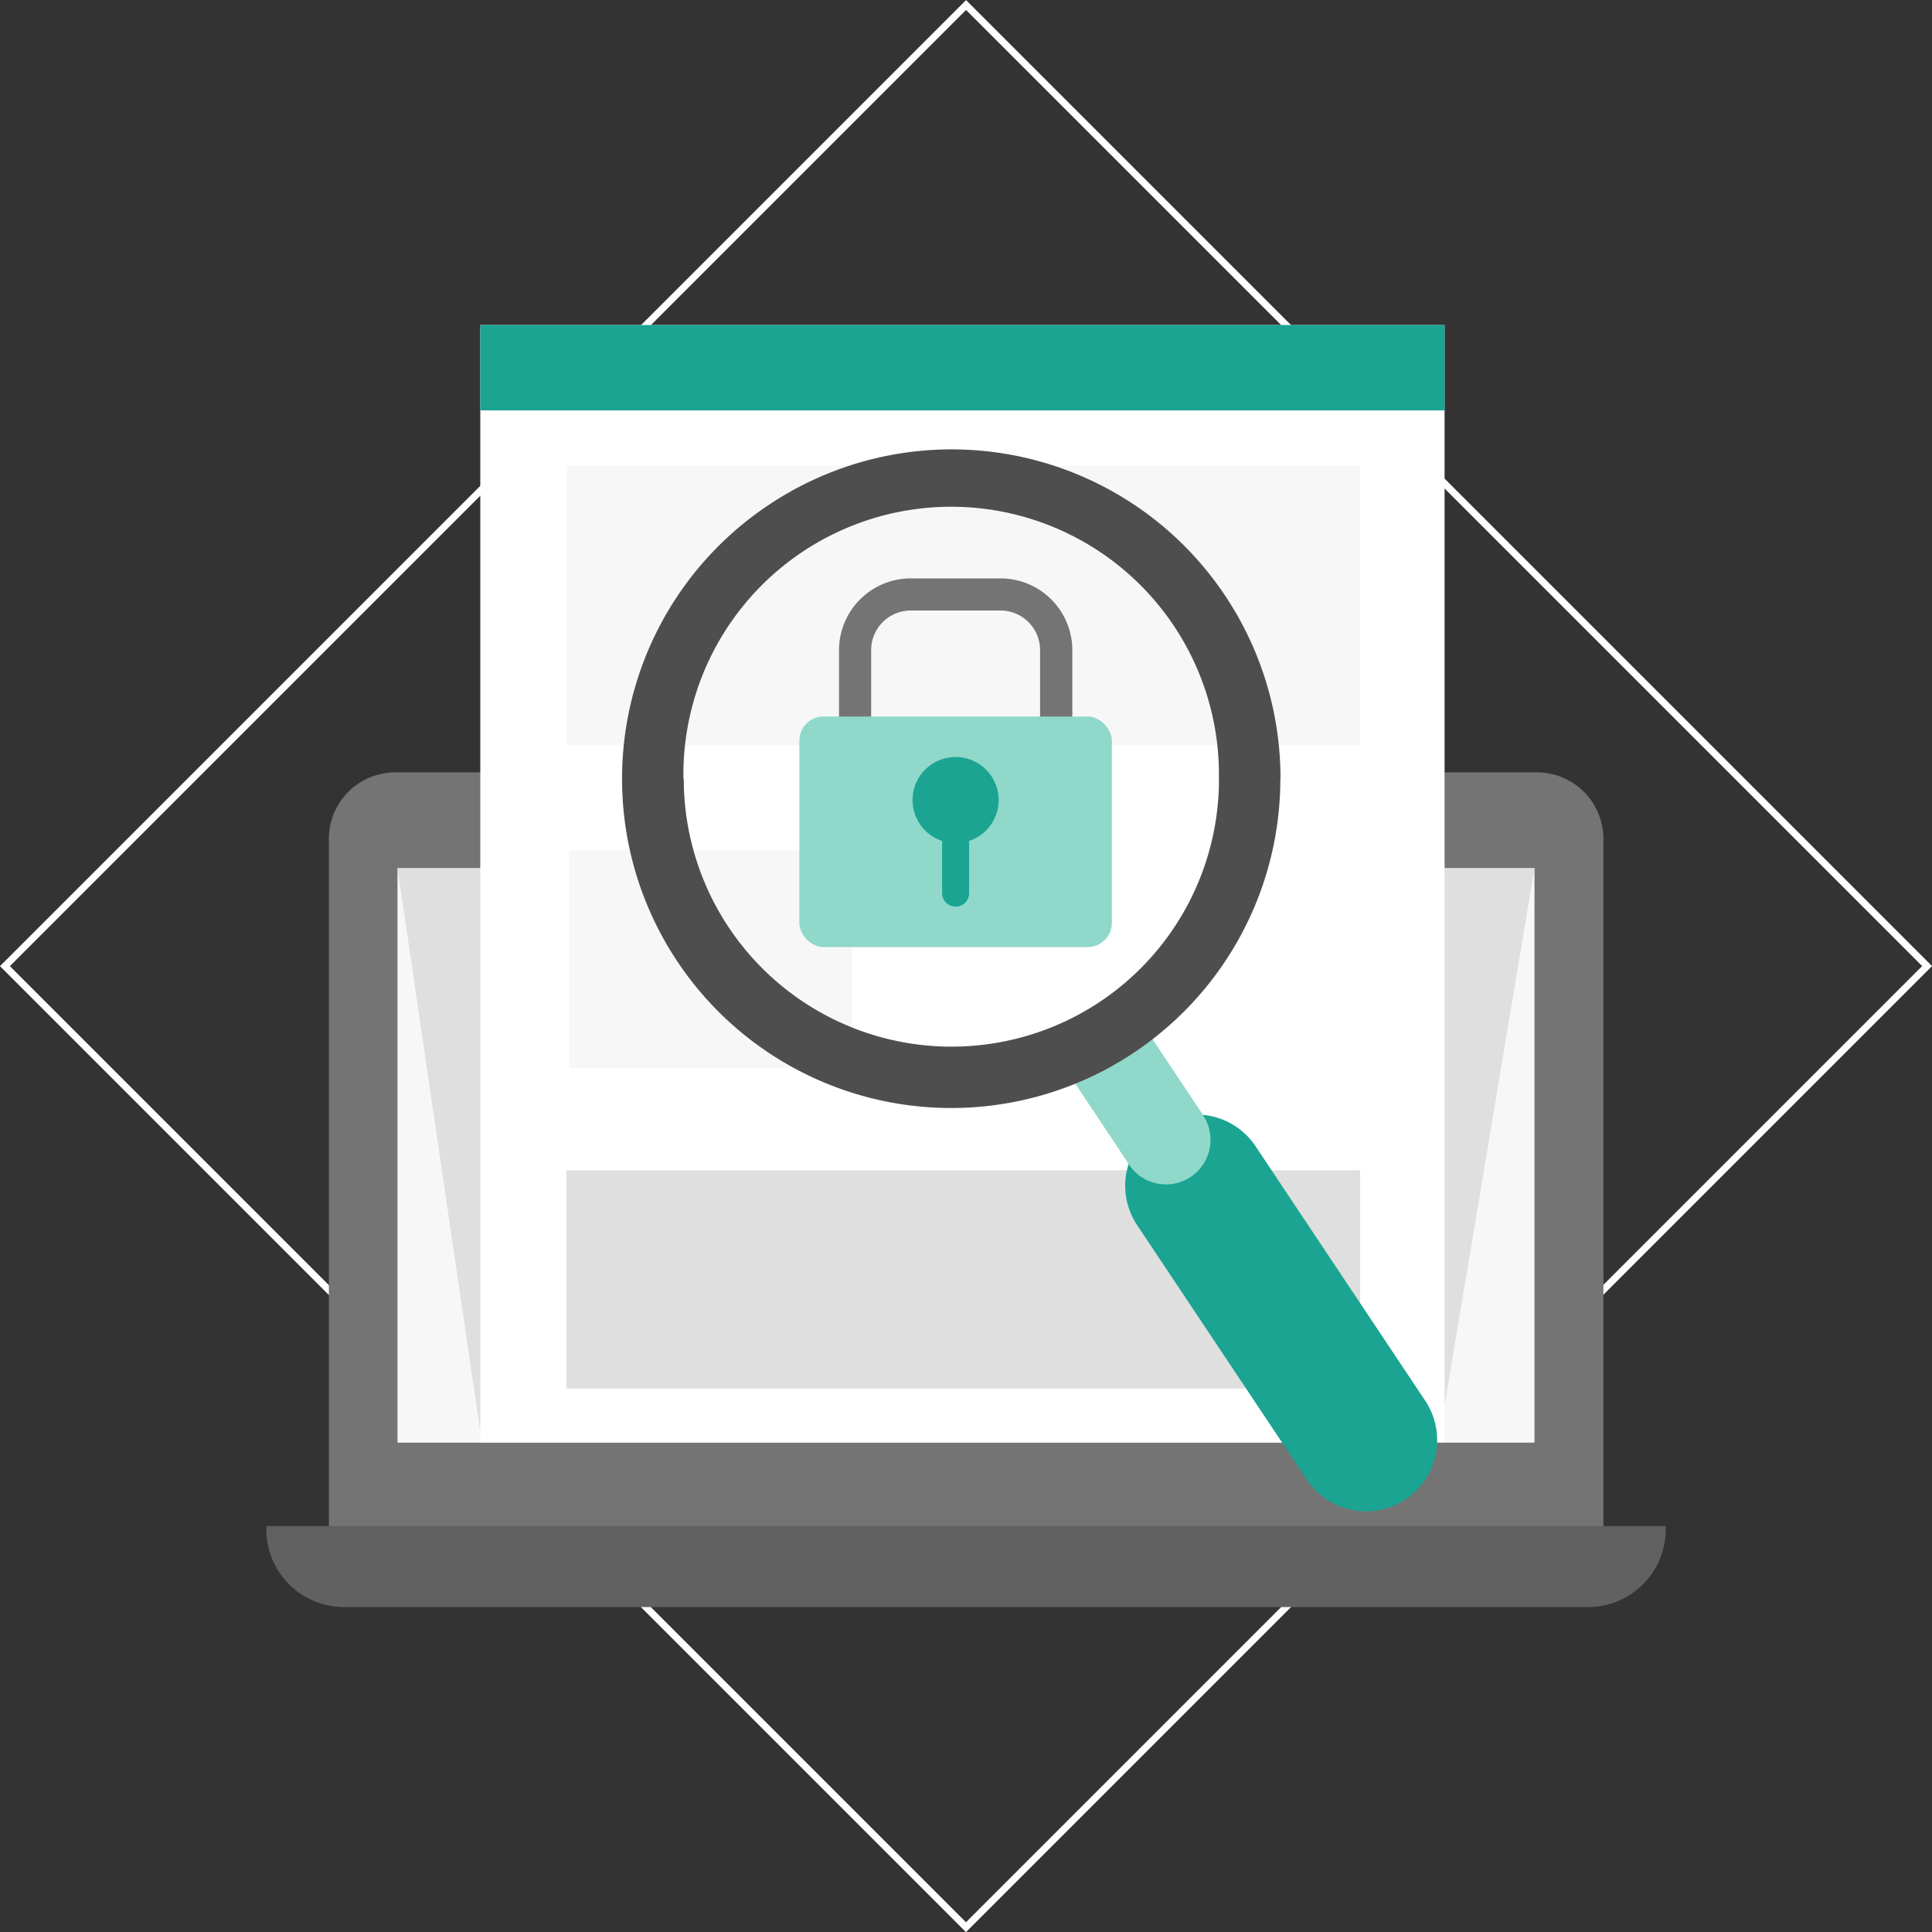 <svg xmlns="http://www.w3.org/2000/svg" viewBox="0 0 276.11 276.12"><rect x="0" y="0" width="276.11" height="276.12" fill="#333333" stroke="none"/><defs><style>.a{fill:none;stroke:#fff;stroke-miterlimit:10;}.b{fill:#747474;}.c{fill:#f7f7f7;}.d{fill:#dfdfdf;}.e{fill:#73c5d8;}.f{fill:#616161;}.g{fill:#fff;}.h{fill:#1ba492;}.i,.k{fill:#8fd8ca;}.j{fill:#4e4e4e;}.k{fill-rule:evenodd;}</style></defs><title>All-icons</title><rect class="a" x="40.94" y="40.94" width="194.24" height="194.25" transform="translate(138.06 -57.18) rotate(45)"/><path class="b" d="M56.47,110.38H219.64a9.51,9.51,0,0,1,9.51,9.51v100a0,0,0,0,1,0,0H47a0,0,0,0,1,0,0v-100A9.51,9.51,0,0,1,56.47,110.38Z"/><rect class="c" x="56.81" y="124.08" width="162.49" height="82.09"/><polygon class="d" points="219.3 124.08 56.81 124.08 68.87 206.18 205.56 206.18 219.3 124.08"/><circle class="e" cx="138.06" cy="117.45" r="3.12"/><path class="f" d="M38.06,218.1h200a0,0,0,0,1,0,0v0.47a11.1,11.1,0,0,1-11.1,11.1H49.16a11.1,11.1,0,0,1-11.1-11.1V218.1a0,0,0,0,1,0,0Z"/><rect class="g" x="68.64" y="46.45" width="137.81" height="159.68"/><rect class="d" x="80.94" y="167.24" width="113.44" height="31.2"/><rect class="c" x="80.94" y="66.56" width="113.44" height="39.93"/><rect class="h" x="68.64" y="46.45" width="137.81" height="12.2"/><rect class="c" x="81.34" y="121.49" width="40.43" height="31.2"/><rect class="i" x="163.69" y="145.11" width="12.72" height="45.77" transform="translate(-64.61 122.46) rotate(-33.67)"/><path class="b" d="M153.23,116H119.91V92.91a10.26,10.26,0,0,1,10.25-10.25H143a10.26,10.26,0,0,1,10.25,10.25V116Zm-28.73-4.59h24.14V92.91A5.66,5.66,0,0,0,143,87.25H130.16a5.66,5.66,0,0,0-5.66,5.66v18.49Z"/><rect class="i" x="114.24" y="102.4" width="44.66" height="32.95" rx="3.45" ry="3.45"/><path class="h" d="M142.72,114.34a6.15,6.15,0,1,0-8.08,5.84v7.46a1.93,1.93,0,1,0,3.86,0v-7.46A6.15,6.15,0,0,0,142.72,114.34Z"/><path class="h" d="M203.56,200a10.17,10.17,0,1,1-16.92,11.28l-24-36a10.17,10.17,0,1,1,16.92-11.28Z"/><path class="j" d="M109.85,72.17A47,47,0,0,0,88.9,111.31h8.77a38.27,38.27,0,1,1,76.53,0H183A47,47,0,0,0,109.85,72.17ZM88.9,111.31a47,47,0,0,0,94.08,0h-8.77a38.24,38.24,0,0,1-17,31.85h0a38.27,38.27,0,0,1-59.49-31.85H88.9Z"/><path class="k" d="M173,162.91a6.36,6.36,0,1,0-6.36,6.36A6.37,6.37,0,0,0,173,162.91Z"/></svg>